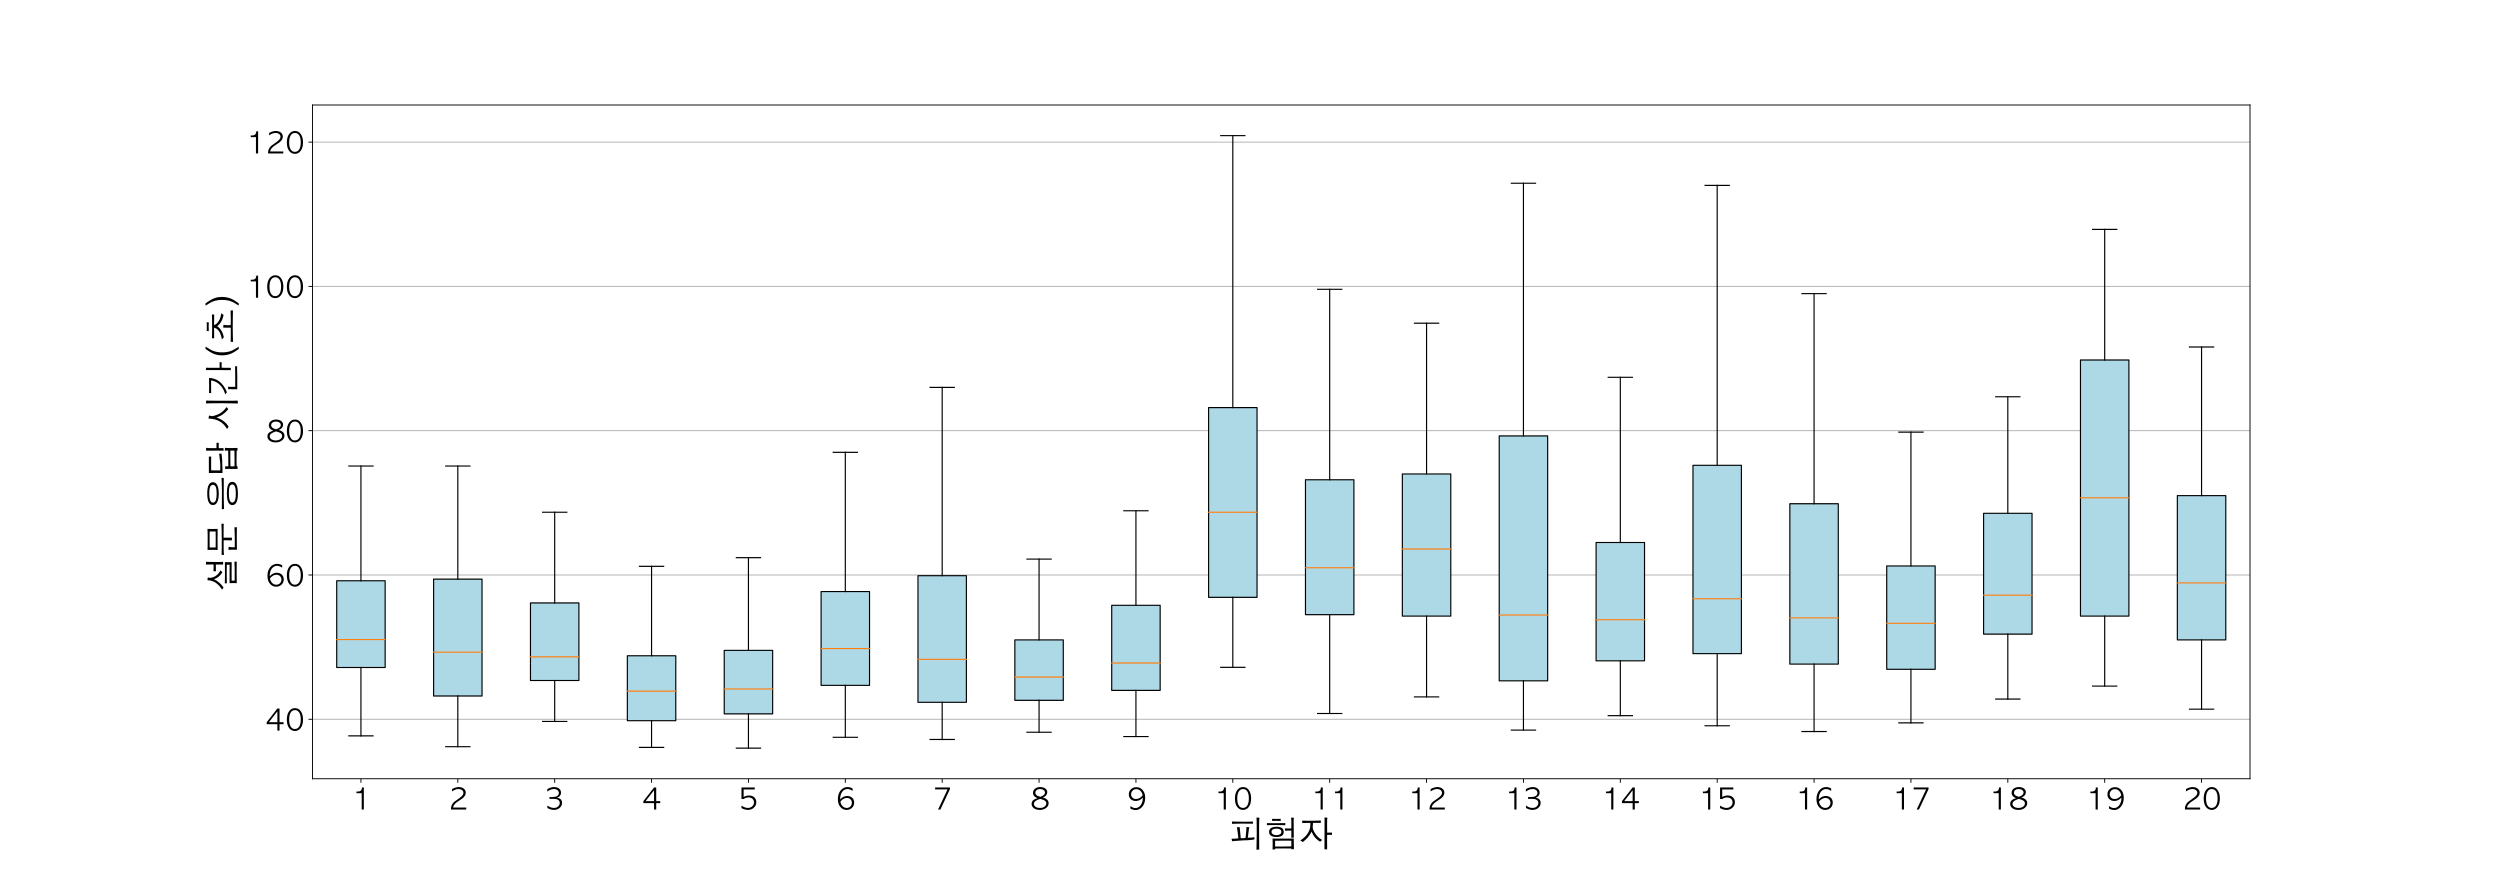 <?xml version="1.0" encoding="utf-8" standalone="no"?>
<!DOCTYPE svg PUBLIC "-//W3C//DTD SVG 1.1//EN"
  "http://www.w3.org/Graphics/SVG/1.1/DTD/svg11.dtd">
<svg xmlns:xlink="http://www.w3.org/1999/xlink" width="2160pt" height="756pt" viewBox="0 0 2160 756" xmlns="http://www.w3.org/2000/svg" version="1.1">
 <defs>
  <style type="text/css">*{stroke-linejoin: round; stroke-linecap: butt}</style>
 </defs>
 <g id="figure_1">
  <g id="patch_1">
   <path d="M 0 756 
L 2160 756 
L 2160 0 
L 0 0 
z
" style="fill: #ffffff"/>
  </g>
  <g id="axes_1">
   <g id="patch_2">
    <path d="M 270 672.84 
L 1944 672.84 
L 1944 90.72 
L 270 90.72 
z
" style="fill: #ffffff"/>
   </g>
   <g id="matplotlib.axis_1">
    <g id="xtick_1">
     <g id="line2d_1">
      <defs>
       <path id="m10d7043933" d="M 0 0 
L 0 3.5 
" style="stroke: #000000; stroke-width: 0.8"/>
      </defs>
      <g>
       <use xlink:href="#m10d7043933" x="311.85" y="672.84" style="stroke: #000000; stroke-width: 0.8"/>
      </g>
     </g>
     <g id="text_1">
      <!-- 1 -->
      <g transform="translate(303.35 699.442)scale(0.25 -0.25)">
       <defs>
        <path id="AppleGothic-31" d="M 2342 4774 
L 2752 4774 
L 2752 0 
L 2285 0 
L 2285 3526 
L 1158 3526 
L 1158 3885 
L 1414 3885 
Q 1990 3885 2214 4205 
Q 2342 4410 2342 4774 
z
" transform="scale(0.016)"/>
       </defs>
       <use xlink:href="#AppleGothic-31"/>
      </g>
     </g>
    </g>
    <g id="xtick_2">
     <g id="line2d_2">
      <g>
       <use xlink:href="#m10d7043933" x="395.55" y="672.84" style="stroke: #000000; stroke-width: 0.8"/>
      </g>
     </g>
     <g id="text_2">
      <!-- 2 -->
      <g transform="translate(387.05 699.442)scale(0.25 -0.25)">
       <defs>
        <path id="AppleGothic-32" d="M 1101 429 
L 3942 429 
L 3942 0 
L 653 0 
L 653 205 
Q 653 1018 1344 1664 
Q 1670 1894 1990 2124 
Q 2310 2355 2637 2592 
Q 3334 3098 3334 3597 
Q 3334 3994 3014 4218 
Q 2867 4326 2694 4377 
Q 2522 4429 2317 4429 
Q 2016 4429 1741 4352 
Q 1325 4224 883 3910 
L 883 4435 
Q 1325 4659 1667 4758 
Q 2010 4858 2317 4858 
Q 2963 4858 3405 4525 
Q 3840 4198 3840 3622 
Q 3840 2995 3168 2438 
Q 2848 2214 2531 2000 
Q 2214 1786 1894 1562 
Q 1178 1024 1101 429 
z
" transform="scale(0.016)"/>
       </defs>
       <use xlink:href="#AppleGothic-32"/>
      </g>
     </g>
    </g>
    <g id="xtick_3">
     <g id="line2d_3">
      <g>
       <use xlink:href="#m10d7043933" x="479.25" y="672.84" style="stroke: #000000; stroke-width: 0.8"/>
      </g>
     </g>
     <g id="text_3">
      <!-- 3 -->
      <g transform="translate(470.75 699.442)scale(0.25 -0.25)">
       <defs>
        <path id="AppleGothic-33" d="M 550 333 
L 550 870 
Q 883 621 1235 483 
Q 1587 346 1971 346 
Q 2522 346 2861 666 
Q 3219 992 3219 1421 
Q 3219 1869 2842 2099 
Q 2515 2304 1965 2304 
L 992 2304 
L 992 2701 
L 1658 2701 
Q 2298 2701 2662 2928 
Q 3027 3155 3027 3584 
Q 3027 3936 2752 4173 
Q 2458 4429 1978 4429 
Q 1786 4429 1597 4393 
Q 1408 4358 1222 4282 
Q 890 4141 531 3872 
L 531 4422 
Q 736 4531 912 4608 
Q 1088 4685 1254 4736 
Q 1626 4858 2022 4858 
Q 2650 4858 3066 4531 
Q 3488 4211 3488 3642 
Q 3488 3168 3168 2861 
Q 2976 2675 2643 2554 
Q 2874 2522 3053 2448 
Q 3232 2374 3366 2266 
Q 3718 1971 3718 1434 
Q 3718 813 3219 365 
Q 2714 -83 1965 -83 
Q 1549 -83 1126 70 
Q 1024 102 880 166 
Q 736 230 550 333 
z
" transform="scale(0.016)"/>
       </defs>
       <use xlink:href="#AppleGothic-33"/>
      </g>
     </g>
    </g>
    <g id="xtick_4">
     <g id="line2d_4">
      <g>
       <use xlink:href="#m10d7043933" x="562.95" y="672.84" style="stroke: #000000; stroke-width: 0.8"/>
      </g>
     </g>
     <g id="text_4">
      <!-- 4 -->
      <g transform="translate(554.45 699.442)scale(0.25 -0.25)">
       <defs>
        <path id="AppleGothic-34" d="M 2662 4774 
L 3130 4774 
L 3130 1811 
L 4000 1811 
L 4000 1382 
L 3130 1382 
L 3130 0 
L 2662 0 
L 2662 1382 
L 352 1382 
L 352 1811 
L 2662 4774 
z
M 2662 1811 
L 2662 4166 
L 838 1811 
L 2662 1811 
z
" transform="scale(0.016)"/>
       </defs>
       <use xlink:href="#AppleGothic-34"/>
      </g>
     </g>
    </g>
    <g id="xtick_5">
     <g id="line2d_5">
      <g>
       <use xlink:href="#m10d7043933" x="646.65" y="672.84" style="stroke: #000000; stroke-width: 0.8"/>
      </g>
     </g>
     <g id="text_5">
      <!-- 5 -->
      <g transform="translate(638.15 699.442)scale(0.25 -0.25)">
       <defs>
        <path id="AppleGothic-35" d="M 621 4768 
L 3488 4768 
L 3488 4339 
L 1088 4339 
L 1088 2707 
Q 1184 2771 1293 2819 
Q 1402 2867 1510 2912 
Q 1862 3040 2259 3040 
Q 2989 3040 3424 2605 
Q 3827 2202 3827 1581 
Q 3827 870 3296 397 
Q 2765 -83 2010 -83 
Q 1651 -83 1248 45 
Q 1158 77 1001 137 
Q 845 198 621 301 
L 621 838 
Q 928 640 1203 525 
Q 1408 435 1613 390 
Q 1818 346 2010 346 
Q 2528 346 2906 666 
Q 3322 1011 3322 1536 
Q 3322 1990 3021 2291 
Q 2701 2611 2144 2611 
Q 1856 2611 1587 2528 
Q 1318 2445 1088 2272 
L 621 2272 
L 621 4768 
z
" transform="scale(0.016)"/>
       </defs>
       <use xlink:href="#AppleGothic-35"/>
      </g>
     </g>
    </g>
    <g id="xtick_6">
     <g id="line2d_6">
      <g>
       <use xlink:href="#m10d7043933" x="730.35" y="672.84" style="stroke: #000000; stroke-width: 0.8"/>
      </g>
     </g>
     <g id="text_6">
      <!-- 6 -->
      <g transform="translate(721.85 699.442)scale(0.25 -0.25)">
       <defs>
        <path id="AppleGothic-36" d="M 3699 4557 
L 3699 4013 
Q 3584 4102 3475 4163 
Q 3366 4224 3258 4275 
Q 3085 4358 2918 4393 
Q 2752 4429 2586 4429 
Q 2470 4429 2352 4409 
Q 2234 4390 2118 4339 
Q 1670 4154 1395 3738 
Q 1011 3149 1011 2189 
Q 1312 2490 1568 2656 
Q 2022 2931 2534 2931 
Q 3162 2931 3584 2566 
Q 4038 2163 4038 1491 
Q 4038 806 3558 358 
Q 3078 -83 2394 -83 
Q 1670 -83 1146 454 
Q 518 1088 518 2253 
Q 518 3411 1120 4134 
Q 1715 4858 2605 4858 
Q 2938 4858 3226 4762 
Q 3309 4730 3427 4682 
Q 3546 4634 3699 4557 
z
M 1062 1702 
Q 1152 1152 1498 768 
Q 1882 346 2419 346 
Q 2899 346 3213 659 
Q 3539 973 3539 1459 
Q 3539 1920 3226 2214 
Q 2918 2502 2496 2502 
Q 1990 2502 1542 2176 
Q 1414 2080 1292 1965 
Q 1171 1850 1062 1702 
z
" transform="scale(0.016)"/>
       </defs>
       <use xlink:href="#AppleGothic-36"/>
      </g>
     </g>
    </g>
    <g id="xtick_7">
     <g id="line2d_7">
      <g>
       <use xlink:href="#m10d7043933" x="814.05" y="672.84" style="stroke: #000000; stroke-width: 0.8"/>
      </g>
     </g>
     <g id="text_7">
      <!-- 7 -->
      <g transform="translate(805.55 699.442)scale(0.25 -0.25)">
       <defs>
        <path id="AppleGothic-37" d="M 595 4774 
L 3802 4774 
L 3802 4410 
L 1734 0 
L 1235 0 
L 3277 4352 
L 595 4352 
L 595 4774 
z
" transform="scale(0.016)"/>
       </defs>
       <use xlink:href="#AppleGothic-37"/>
      </g>
     </g>
    </g>
    <g id="xtick_8">
     <g id="line2d_8">
      <g>
       <use xlink:href="#m10d7043933" x="897.75" y="672.84" style="stroke: #000000; stroke-width: 0.8"/>
      </g>
     </g>
     <g id="text_8">
      <!-- 8 -->
      <g transform="translate(889.25 699.442)scale(0.25 -0.25)">
       <defs>
        <path id="AppleGothic-38" d="M 2957 2605 
Q 3219 2528 3404 2445 
Q 3590 2362 3706 2272 
Q 4192 1926 4192 1370 
Q 4192 749 3642 333 
Q 3098 -83 2285 -83 
Q 1434 -83 947 326 
Q 512 691 512 1229 
Q 512 1798 998 2125 
Q 1146 2227 1341 2304 
Q 1536 2381 1779 2451 
Q 1574 2534 1430 2617 
Q 1286 2701 1197 2784 
Q 819 3104 819 3603 
Q 819 4173 1261 4512 
Q 1702 4858 2381 4858 
Q 3014 4858 3437 4570 
Q 3898 4262 3898 3738 
Q 3898 3373 3670 3081 
Q 3443 2790 2957 2605 
z
M 2406 2752 
Q 2624 2835 2781 2915 
Q 2938 2995 3040 3066 
Q 3398 3322 3398 3667 
Q 3398 3994 3104 4205 
Q 2822 4429 2362 4429 
Q 1894 4429 1613 4205 
Q 1325 3994 1325 3635 
Q 1325 3322 1581 3098 
Q 1696 3002 1901 2912 
Q 2106 2822 2406 2752 
z
M 2368 2304 
Q 2061 2202 1840 2106 
Q 1619 2010 1472 1920 
Q 1011 1626 1011 1235 
Q 1011 845 1376 595 
Q 1728 346 2310 346 
Q 2938 346 3315 640 
Q 3693 934 3693 1338 
Q 3693 1741 3238 1997 
Q 3104 2067 2886 2147 
Q 2669 2227 2368 2304 
z
" transform="scale(0.016)"/>
       </defs>
       <use xlink:href="#AppleGothic-38"/>
      </g>
     </g>
    </g>
    <g id="xtick_9">
     <g id="line2d_9">
      <g>
       <use xlink:href="#m10d7043933" x="981.45" y="672.84" style="stroke: #000000; stroke-width: 0.8"/>
      </g>
     </g>
     <g id="text_9">
      <!-- 9 -->
      <g transform="translate(972.95 699.442)scale(0.25 -0.25)">
       <defs>
        <path id="AppleGothic-39" d="M 928 211 
L 928 762 
Q 1050 672 1155 601 
Q 1261 531 1363 480 
Q 1702 320 2016 320 
Q 2291 320 2541 435 
Q 2739 525 2908 675 
Q 3078 826 3213 1037 
Q 3456 1408 3552 1843 
Q 3616 2144 3616 2573 
Q 3315 2272 3066 2125 
Q 2605 1850 2093 1850 
Q 1459 1850 1037 2214 
Q 589 2598 589 3270 
Q 589 3987 1082 4416 
Q 1549 4832 2234 4832 
Q 2970 4832 3494 4301 
Q 4122 3661 4122 2528 
Q 4122 1325 3475 582 
Q 2874 -109 2035 -109 
Q 1722 -109 1357 19 
Q 1254 51 1148 102 
Q 1043 154 928 211 
z
M 3578 3066 
Q 3462 3718 3053 4077 
Q 2675 4403 2227 4403 
Q 1715 4403 1402 4083 
Q 1082 3750 1082 3302 
Q 1082 2861 1370 2566 
Q 1658 2278 2125 2278 
Q 2573 2278 2915 2473 
Q 3258 2669 3578 3066 
z
" transform="scale(0.016)"/>
       </defs>
       <use xlink:href="#AppleGothic-39"/>
      </g>
     </g>
    </g>
    <g id="xtick_10">
     <g id="line2d_10">
      <g>
       <use xlink:href="#m10d7043933" x="1065.15" y="672.84" style="stroke: #000000; stroke-width: 0.8"/>
      </g>
     </g>
     <g id="text_10">
      <!-- 10 -->
      <g transform="translate(1048.15 699.442)scale(0.25 -0.25)">
       <defs>
        <path id="AppleGothic-30" d="M 2227 -83 
Q 1414 -83 934 576 
Q 461 1229 461 2387 
Q 461 3552 973 4218 
Q 1453 4858 2221 4858 
Q 3027 4858 3482 4173 
Q 3955 3494 3955 2394 
Q 3955 1248 3462 582 
Q 2976 -83 2227 -83 
z
M 2176 346 
Q 2861 346 3200 992 
Q 3462 1536 3462 2400 
Q 3462 3315 3162 3859 
Q 2822 4429 2214 4429 
Q 1574 4429 1248 3821 
Q 960 3283 960 2374 
Q 960 1478 1248 941 
Q 1574 346 2176 346 
z
" transform="scale(0.016)"/>
       </defs>
       <use xlink:href="#AppleGothic-31"/>
       <use xlink:href="#AppleGothic-30" x="68"/>
      </g>
     </g>
    </g>
    <g id="xtick_11">
     <g id="line2d_11">
      <g>
       <use xlink:href="#m10d7043933" x="1148.85" y="672.84" style="stroke: #000000; stroke-width: 0.8"/>
      </g>
     </g>
     <g id="text_11">
      <!-- 11 -->
      <g transform="translate(1131.85 699.442)scale(0.25 -0.25)">
       <use xlink:href="#AppleGothic-31"/>
       <use xlink:href="#AppleGothic-31" x="68"/>
      </g>
     </g>
    </g>
    <g id="xtick_12">
     <g id="line2d_12">
      <g>
       <use xlink:href="#m10d7043933" x="1232.55" y="672.84" style="stroke: #000000; stroke-width: 0.8"/>
      </g>
     </g>
     <g id="text_12">
      <!-- 12 -->
      <g transform="translate(1215.55 699.442)scale(0.25 -0.25)">
       <use xlink:href="#AppleGothic-31"/>
       <use xlink:href="#AppleGothic-32" x="68"/>
      </g>
     </g>
    </g>
    <g id="xtick_13">
     <g id="line2d_13">
      <g>
       <use xlink:href="#m10d7043933" x="1316.25" y="672.84" style="stroke: #000000; stroke-width: 0.8"/>
      </g>
     </g>
     <g id="text_13">
      <!-- 13 -->
      <g transform="translate(1299.25 699.442)scale(0.25 -0.25)">
       <use xlink:href="#AppleGothic-31"/>
       <use xlink:href="#AppleGothic-33" x="68"/>
      </g>
     </g>
    </g>
    <g id="xtick_14">
     <g id="line2d_14">
      <g>
       <use xlink:href="#m10d7043933" x="1399.95" y="672.84" style="stroke: #000000; stroke-width: 0.8"/>
      </g>
     </g>
     <g id="text_14">
      <!-- 14 -->
      <g transform="translate(1382.95 699.442)scale(0.25 -0.25)">
       <use xlink:href="#AppleGothic-31"/>
       <use xlink:href="#AppleGothic-34" x="68"/>
      </g>
     </g>
    </g>
    <g id="xtick_15">
     <g id="line2d_15">
      <g>
       <use xlink:href="#m10d7043933" x="1483.65" y="672.84" style="stroke: #000000; stroke-width: 0.8"/>
      </g>
     </g>
     <g id="text_15">
      <!-- 15 -->
      <g transform="translate(1466.65 699.442)scale(0.25 -0.25)">
       <use xlink:href="#AppleGothic-31"/>
       <use xlink:href="#AppleGothic-35" x="68"/>
      </g>
     </g>
    </g>
    <g id="xtick_16">
     <g id="line2d_16">
      <g>
       <use xlink:href="#m10d7043933" x="1567.35" y="672.84" style="stroke: #000000; stroke-width: 0.8"/>
      </g>
     </g>
     <g id="text_16">
      <!-- 16 -->
      <g transform="translate(1550.35 699.442)scale(0.25 -0.25)">
       <use xlink:href="#AppleGothic-31"/>
       <use xlink:href="#AppleGothic-36" x="68"/>
      </g>
     </g>
    </g>
    <g id="xtick_17">
     <g id="line2d_17">
      <g>
       <use xlink:href="#m10d7043933" x="1651.05" y="672.84" style="stroke: #000000; stroke-width: 0.8"/>
      </g>
     </g>
     <g id="text_17">
      <!-- 17 -->
      <g transform="translate(1634.05 699.442)scale(0.25 -0.25)">
       <use xlink:href="#AppleGothic-31"/>
       <use xlink:href="#AppleGothic-37" x="68"/>
      </g>
     </g>
    </g>
    <g id="xtick_18">
     <g id="line2d_18">
      <g>
       <use xlink:href="#m10d7043933" x="1734.75" y="672.84" style="stroke: #000000; stroke-width: 0.8"/>
      </g>
     </g>
     <g id="text_18">
      <!-- 18 -->
      <g transform="translate(1717.75 699.442)scale(0.25 -0.25)">
       <use xlink:href="#AppleGothic-31"/>
       <use xlink:href="#AppleGothic-38" x="68"/>
      </g>
     </g>
    </g>
    <g id="xtick_19">
     <g id="line2d_19">
      <g>
       <use xlink:href="#m10d7043933" x="1818.45" y="672.84" style="stroke: #000000; stroke-width: 0.8"/>
      </g>
     </g>
     <g id="text_19">
      <!-- 19 -->
      <g transform="translate(1801.45 699.442)scale(0.25 -0.25)">
       <use xlink:href="#AppleGothic-31"/>
       <use xlink:href="#AppleGothic-39" x="68"/>
      </g>
     </g>
    </g>
    <g id="xtick_20">
     <g id="line2d_20">
      <g>
       <use xlink:href="#m10d7043933" x="1902.15" y="672.84" style="stroke: #000000; stroke-width: 0.8"/>
      </g>
     </g>
     <g id="text_20">
      <!-- 20 -->
      <g transform="translate(1885.15 699.442)scale(0.25 -0.25)">
       <use xlink:href="#AppleGothic-32"/>
       <use xlink:href="#AppleGothic-30" x="68"/>
      </g>
     </g>
    </g>
    <g id="text_21">
     <!-- 피험자 -->
     <g transform="translate(1062 731.264)scale(0.3 -0.3)">
      <defs>
       <path id="AppleGothic-d53c" d="M 4563 1261 
Q 4429 1229 4304 1209 
Q 4179 1190 4070 1178 
Q 3379 1082 2579 1082 
L 896 966 
Q 870 966 828 956 
Q 787 947 745 937 
Q 704 928 672 921 
Q 640 915 627 915 
Q 531 915 486 1088 
Q 435 1274 435 1389 
L 806 1376 
L 1651 1440 
Q 1638 1555 1632 1657 
Q 1626 1760 1619 1843 
Q 1594 2016 1578 2153 
Q 1562 2291 1549 2394 
Q 1517 2624 1491 2809 
Q 1466 2995 1446 3142 
Q 1427 3277 1389 3443 
L 1786 3456 
Q 1920 3456 1920 3366 
Q 1920 3219 1933 3043 
Q 1946 2867 1971 2656 
Q 2022 2176 2051 1878 
Q 2080 1581 2080 1466 
Q 2176 1466 2285 1469 
Q 2394 1472 2490 1472 
Q 2605 1472 2720 1488 
Q 2835 1504 2944 1530 
Q 2970 1811 3021 2208 
Q 3059 2586 3081 2867 
Q 3104 3149 3104 3347 
L 3104 3482 
Q 3283 3482 3456 3462 
Q 3629 3443 3629 3373 
Q 3629 3347 3600 3289 
Q 3571 3232 3565 3194 
L 3462 2362 
L 3354 1555 
L 3904 1574 
Q 4070 1574 4320 1613 
Q 4365 1619 4413 1628 
Q 4461 1638 4531 1651 
L 4563 1261 
z
M 5459 5069 
Q 5459 5037 5436 4957 
Q 5414 4877 5414 4838 
Q 5408 4659 5401 4444 
Q 5395 4230 5392 3964 
Q 5389 3699 5389 3376 
Q 5389 3053 5389 2656 
L 5408 -576 
L 4909 -602 
Q 4915 -461 4915 -349 
Q 4915 -237 4922 -134 
Q 4960 1235 4960 2157 
Q 4960 2957 4957 3488 
Q 4954 4019 4947 4307 
Q 4941 4595 4937 4812 
Q 4934 5030 4922 5190 
Q 5018 5190 5114 5187 
Q 5210 5184 5286 5171 
Q 5363 5158 5411 5132 
Q 5459 5107 5459 5069 
z
M 4275 4077 
L 2541 4096 
Q 2195 4096 1920 4093 
Q 1645 4090 1440 4083 
Q 1235 4077 1004 4070 
Q 774 4064 506 4058 
L 506 4474 
Q 550 4474 1254 4454 
Q 1965 4435 2554 4435 
Q 2899 4435 3161 4438 
Q 3424 4442 3610 4448 
Q 3802 4454 3965 4460 
Q 4128 4467 4275 4480 
L 4275 4077 
z
" transform="scale(0.016)"/>
       <path id="AppleGothic-d5d8" d="M 4941 0 
L 4941 1018 
Q 4883 1018 4755 1018 
Q 4627 1018 4435 1024 
Q 4243 1030 4099 1030 
Q 3955 1030 3859 1030 
L 2022 1011 
L 2022 -26 
L 3494 -26 
Q 3891 -26 4227 -16 
Q 4563 -6 4909 0 
L 4941 0 
z
M 3149 2605 
Q 3149 2963 2810 3098 
Q 2598 3194 2259 3194 
Q 1946 3194 1728 3104 
Q 1376 2970 1376 2611 
Q 1376 2330 1638 2176 
Q 1894 2016 2266 2016 
Q 2618 2016 2874 2163 
Q 3149 2317 3149 2605 
z
M 5402 -499 
L 4947 -518 
L 4941 -384 
Q 4646 -378 4281 -374 
Q 3917 -371 3514 -371 
L 2035 -378 
L 2029 -544 
L 1562 -563 
L 1581 410 
L 1562 1408 
L 3123 1395 
L 5376 1408 
L 5402 -499 
z
M 3571 2605 
Q 3571 2150 3241 1916 
Q 2912 1683 2259 1683 
Q 1619 1683 1276 1920 
Q 934 2157 934 2605 
Q 934 3181 1472 3398 
Q 1798 3533 2259 3533 
Q 2752 3533 3040 3411 
Q 3571 3200 3571 2605 
z
M 5408 5050 
Q 5408 5043 5401 5014 
Q 5395 4986 5382 4934 
Q 5357 4838 5357 4787 
L 5382 1568 
L 4934 1542 
L 4941 2138 
L 4941 2842 
L 3795 2829 
L 3795 3238 
L 4256 3226 
L 4941 3226 
L 4941 4179 
Q 4941 4589 4931 4816 
Q 4922 5043 4909 5190 
L 4960 5190 
Q 5139 5190 5273 5164 
Q 5408 5139 5408 5050 
z
M 3853 3808 
Q 3392 3814 2854 3827 
Q 2592 3834 2429 3837 
Q 2266 3840 2202 3840 
Q 1792 3840 1379 3833 
Q 966 3827 550 3808 
L 550 4192 
Q 883 4179 1276 4172 
Q 1670 4166 2029 4166 
L 3853 4192 
L 3853 3808 
z
M 3027 4576 
L 2176 4595 
L 1478 4576 
L 1478 4960 
L 2176 4941 
L 3027 4960 
L 3027 4576 
z
" transform="scale(0.016)"/>
       <path id="AppleGothic-c790" d="M 6010 2067 
L 5139 2067 
L 5126 1037 
L 5139 -531 
L 4653 -531 
L 4672 4717 
Q 4672 4960 4665 5056 
Q 4659 5152 4646 5190 
L 4832 5197 
Q 4966 5197 5078 5174 
Q 5190 5152 5190 5101 
Q 5190 5075 5164 4998 
Q 5139 4922 5139 4883 
L 5126 3968 
L 5139 2470 
L 6010 2483 
L 6010 2067 
z
M 4218 1158 
Q 4211 1120 4195 1107 
Q 4179 1094 4144 1072 
Q 4109 1050 4057 1008 
Q 4006 966 3930 883 
Q 3923 870 3885 832 
Q 3814 877 3760 909 
Q 3706 941 3661 973 
Q 3392 1158 3174 1369 
Q 2957 1581 2790 1818 
Q 2720 1914 2643 2045 
Q 2566 2176 2477 2349 
Q 2445 2406 2406 2486 
Q 2368 2566 2317 2662 
Q 2285 2592 2259 2534 
Q 2234 2477 2208 2426 
Q 2061 2157 1901 1926 
Q 1741 1696 1568 1510 
Q 1446 1382 1289 1235 
Q 1133 1088 928 922 
Q 858 864 736 768 
Q 685 819 666 832 
Q 582 915 531 934 
Q 326 1011 326 1050 
Q 326 1056 358 1088 
Q 371 1101 387 1110 
Q 403 1120 416 1133 
Q 538 1222 627 1292 
Q 717 1363 787 1414 
Q 1197 1741 1402 2003 
Q 1766 2458 1942 2922 
Q 2118 3386 2118 3936 
L 2106 4218 
L 1568 4224 
L 646 4198 
L 646 4640 
Q 960 4627 1347 4620 
Q 1734 4614 2144 4614 
L 2330 4614 
Q 2803 4614 3212 4627 
Q 3622 4640 4000 4659 
L 4000 4230 
L 3296 4237 
L 2592 4218 
Q 2579 4122 2576 4042 
Q 2573 3962 2566 3898 
Q 2554 3712 2547 3561 
Q 2541 3411 2541 3296 
Q 2592 2995 2778 2656 
Q 2861 2502 2969 2342 
Q 3078 2182 3213 2003 
Q 3334 1850 3472 1715 
Q 3610 1581 3757 1466 
Q 3808 1434 3872 1389 
Q 3936 1344 4019 1293 
Q 4026 1286 4128 1235 
Q 4218 1184 4218 1158 
z
" transform="scale(0.016)"/>
      </defs>
      <use xlink:href="#AppleGothic-d53c"/>
      <use xlink:href="#AppleGothic-d5d8" x="100"/>
      <use xlink:href="#AppleGothic-c790" x="200"/>
     </g>
    </g>
   </g>
   <g id="matplotlib.axis_2">
    <g id="ytick_1">
     <g id="line2d_21">
      <path d="M 270 621.447 
L 1944 621.447 
" clip-path="url(#p14920c8b0e)" style="fill: none; stroke: #b0b0b0; stroke-width: 0.8; stroke-linecap: square"/>
     </g>
     <g id="line2d_22">
      <defs>
       <path id="m0b1d4d35aa" d="M 0 0 
L -3.5 0 
" style="stroke: #000000; stroke-width: 0.8"/>
      </defs>
      <g>
       <use xlink:href="#m0b1d4d35aa" x="270" y="621.447" style="stroke: #000000; stroke-width: 0.8"/>
      </g>
     </g>
     <g id="text_22">
      <!-- 40 -->
      <g transform="translate(229 631.248)scale(0.25 -0.25)">
       <use xlink:href="#AppleGothic-34"/>
       <use xlink:href="#AppleGothic-30" x="68"/>
      </g>
     </g>
    </g>
    <g id="ytick_2">
     <g id="line2d_23">
      <path d="M 270 496.783 
L 1944 496.783 
" clip-path="url(#p14920c8b0e)" style="fill: none; stroke: #b0b0b0; stroke-width: 0.8; stroke-linecap: square"/>
     </g>
     <g id="line2d_24">
      <g>
       <use xlink:href="#m0b1d4d35aa" x="270" y="496.783" style="stroke: #000000; stroke-width: 0.8"/>
      </g>
     </g>
     <g id="text_23">
      <!-- 60 -->
      <g transform="translate(229 506.584)scale(0.25 -0.25)">
       <use xlink:href="#AppleGothic-36"/>
       <use xlink:href="#AppleGothic-30" x="68"/>
      </g>
     </g>
    </g>
    <g id="ytick_3">
     <g id="line2d_25">
      <path d="M 270 372.119 
L 1944 372.119 
" clip-path="url(#p14920c8b0e)" style="fill: none; stroke: #b0b0b0; stroke-width: 0.8; stroke-linecap: square"/>
     </g>
     <g id="line2d_26">
      <g>
       <use xlink:href="#m0b1d4d35aa" x="270" y="372.119" style="stroke: #000000; stroke-width: 0.8"/>
      </g>
     </g>
     <g id="text_24">
      <!-- 80 -->
      <g transform="translate(229 381.919)scale(0.25 -0.25)">
       <use xlink:href="#AppleGothic-38"/>
       <use xlink:href="#AppleGothic-30" x="68"/>
      </g>
     </g>
    </g>
    <g id="ytick_4">
     <g id="line2d_27">
      <path d="M 270 247.454 
L 1944 247.454 
" clip-path="url(#p14920c8b0e)" style="fill: none; stroke: #b0b0b0; stroke-width: 0.8; stroke-linecap: square"/>
     </g>
     <g id="line2d_28">
      <g>
       <use xlink:href="#m0b1d4d35aa" x="270" y="247.454" style="stroke: #000000; stroke-width: 0.8"/>
      </g>
     </g>
     <g id="text_25">
      <!-- 100 -->
      <g transform="translate(212 257.255)scale(0.25 -0.25)">
       <use xlink:href="#AppleGothic-31"/>
       <use xlink:href="#AppleGothic-30" x="68"/>
       <use xlink:href="#AppleGothic-30" x="136"/>
      </g>
     </g>
    </g>
    <g id="ytick_5">
     <g id="line2d_29">
      <path d="M 270 122.79 
L 1944 122.79 
" clip-path="url(#p14920c8b0e)" style="fill: none; stroke: #b0b0b0; stroke-width: 0.8; stroke-linecap: square"/>
     </g>
     <g id="line2d_30">
      <g>
       <use xlink:href="#m0b1d4d35aa" x="270" y="122.79" style="stroke: #000000; stroke-width: 0.8"/>
      </g>
     </g>
     <g id="text_26">
      <!-- 120 -->
      <g transform="translate(212 132.591)scale(0.25 -0.25)">
       <use xlink:href="#AppleGothic-31"/>
       <use xlink:href="#AppleGothic-32" x="68"/>
       <use xlink:href="#AppleGothic-30" x="136"/>
      </g>
     </g>
    </g>
    <g id="text_27">
     <!-- 설문 응답 시간(초) -->
     <g transform="translate(202.839 511.38)rotate(-90)scale(0.3 -0.3)">
      <defs>
       <path id="AppleGothic-c124" d="M 5440 -352 
L 3334 -339 
L 1568 -358 
L 1587 256 
L 1568 934 
L 4883 928 
L 4883 1434 
L 3322 1446 
L 1536 1427 
L 1536 1798 
Q 1734 1792 1977 1785 
Q 2221 1779 2515 1773 
Q 2803 1766 3004 1766 
Q 3206 1766 3322 1766 
L 5357 1779 
L 5338 1139 
L 5357 557 
L 3373 570 
L 2022 563 
L 2022 26 
L 3392 13 
Q 3846 13 4380 25 
Q 4915 38 5440 58 
L 5440 -352 
z
M 3866 2554 
Q 3859 2547 3859 2541 
Q 3827 2502 3776 2467 
Q 3725 2432 3635 2336 
Q 3622 2323 3603 2294 
Q 3584 2266 3552 2234 
Q 3456 2285 3382 2329 
Q 3309 2374 3258 2419 
Q 2931 2650 2714 2925 
Q 2624 3034 2544 3171 
Q 2464 3309 2387 3469 
Q 2362 3520 2333 3584 
Q 2304 3648 2272 3738 
Q 2182 3533 2019 3273 
Q 1856 3014 1626 2752 
Q 1466 2579 1312 2435 
Q 1158 2291 1011 2182 
Q 960 2150 899 2108 
Q 838 2067 768 2022 
Q 710 2061 665 2093 
Q 621 2125 576 2157 
Q 403 2278 403 2298 
Q 435 2310 457 2329 
Q 480 2349 499 2362 
Q 570 2400 624 2435 
Q 678 2470 717 2502 
Q 1235 2867 1587 3354 
Q 1914 3808 2035 4403 
Q 2054 4499 2073 4624 
Q 2093 4749 2106 4909 
Q 2259 4909 2432 4890 
Q 2598 4870 2598 4806 
Q 2598 4774 2569 4720 
Q 2541 4666 2541 4653 
Q 2534 4608 2531 4515 
Q 2528 4422 2528 4333 
Q 2573 4045 2678 3792 
Q 2784 3539 2950 3322 
Q 3187 3002 3507 2790 
Q 3731 2630 3789 2630 
L 3866 2554 
z
M 5434 5075 
Q 5434 5050 5418 4989 
Q 5402 4928 5402 4909 
Q 5395 4787 5388 4444 
Q 5382 4102 5382 3622 
L 5382 2701 
Q 5389 2573 5392 2457 
Q 5395 2342 5402 2234 
Q 5402 2131 5341 2108 
Q 5280 2086 5114 2086 
Q 4909 2086 4909 2170 
L 4928 2797 
L 4922 3411 
L 3706 3392 
L 3706 3834 
L 4806 3802 
Q 4883 3802 4915 3834 
Q 4934 3859 4934 3974 
L 4915 5190 
L 5037 5190 
Q 5203 5190 5318 5168 
Q 5434 5146 5434 5075 
z
" transform="scale(0.016)"/>
       <path id="AppleGothic-bb38" d="M 4621 3443 
L 4621 4518 
L 3462 4531 
L 1741 4518 
L 1741 3443 
L 3213 3430 
L 4621 3443 
z
M 5376 -384 
Q 5248 -378 5053 -378 
Q 4858 -378 4589 -371 
Q 4320 -365 4089 -365 
Q 3859 -365 3667 -365 
L 1331 -384 
L 1344 269 
L 1312 1126 
L 1485 1133 
Q 1651 1133 1760 1110 
Q 1869 1088 1869 1024 
Q 1869 1005 1859 973 
Q 1850 941 1840 905 
Q 1830 870 1820 841 
Q 1811 813 1811 806 
L 1779 448 
L 1779 0 
L 3245 -6 
Q 3469 -6 3798 3 
Q 4128 13 4576 26 
Q 4723 32 4921 38 
Q 5120 45 5376 58 
L 5376 -384 
z
M 6010 1984 
Q 5901 1990 5811 1993 
Q 5722 1997 5651 1997 
Q 5344 2003 5104 2006 
Q 4864 2010 4678 2010 
L 3507 2010 
L 3514 525 
L 3027 512 
L 3040 2003 
L 1779 2003 
Q 1581 2003 1350 1996 
Q 1120 1990 851 1978 
Q 762 1971 650 1964 
Q 538 1958 397 1946 
L 397 2368 
Q 666 2362 1466 2349 
Q 1875 2342 2310 2342 
Q 2746 2342 3213 2342 
Q 4083 2342 4761 2358 
Q 5440 2374 6010 2400 
L 6010 1984 
z
M 5088 3085 
L 3226 3098 
L 1299 3078 
L 1318 3885 
L 1299 4902 
Q 1651 4890 2089 4883 
Q 2528 4877 2989 4877 
L 3200 4877 
Q 3616 4877 4102 4883 
Q 4589 4890 5088 4909 
L 5069 4026 
L 5088 3085 
z
" transform="scale(0.016)"/>
       <path id="AppleGothic-20" transform="scale(0.016)"/>
       <path id="AppleGothic-c751" d="M 4838 422 
Q 4838 826 4346 960 
Q 4013 1062 3200 1062 
Q 2445 1062 2074 941 
Q 1581 787 1581 429 
Q 1581 109 2035 -58 
Q 2438 -192 3194 -192 
Q 4013 -192 4425 -29 
Q 4838 134 4838 422 
z
M 4768 3923 
Q 4768 4314 4320 4467 
Q 3949 4595 3187 4595 
Q 2483 4595 2080 4461 
Q 1562 4294 1562 3917 
Q 1562 3552 2061 3386 
Q 2477 3258 3194 3258 
Q 4019 3258 4393 3421 
Q 4768 3584 4768 3923 
z
M 5306 435 
Q 5306 -122 4602 -384 
Q 4058 -570 3194 -570 
Q 2310 -570 1766 -365 
Q 1114 -109 1114 429 
Q 1114 986 1779 1229 
Q 2298 1421 3206 1421 
Q 4179 1421 4666 1235 
Q 5306 1005 5306 435 
z
M 6010 1978 
L 3232 1984 
Q 2995 1984 2764 1984 
Q 2534 1984 2304 1978 
Q 2080 1971 1725 1964 
Q 1370 1958 890 1946 
Q 762 1939 640 1939 
Q 518 1939 397 1933 
L 397 2336 
Q 493 2330 627 2330 
Q 762 2330 934 2323 
Q 1293 2323 1817 2320 
Q 2342 2317 2912 2310 
L 3226 2310 
Q 3603 2310 4051 2320 
Q 4499 2330 5024 2342 
Q 5402 2355 6010 2381 
L 6010 1978 
z
M 5242 3923 
Q 5242 3360 4550 3085 
Q 4006 2880 3162 2880 
Q 2266 2880 1741 3110 
Q 1126 3386 1126 3923 
Q 1126 4493 1747 4742 
Q 2010 4851 2365 4902 
Q 2720 4954 3187 4954 
Q 3680 4954 4048 4899 
Q 4416 4845 4672 4723 
Q 5242 4474 5242 3923 
z
" transform="scale(0.016)"/>
       <path id="AppleGothic-b2f5" d="M 4685 64 
L 4685 794 
L 3232 800 
Q 2790 800 2470 793 
Q 2150 787 1843 768 
L 1843 51 
L 2893 38 
L 4685 64 
z
M 5203 1709 
Q 5203 1702 5174 1616 
Q 5146 1530 5146 1421 
L 5139 666 
Q 5139 358 5145 57 
Q 5152 -243 5165 -486 
L 4698 -506 
L 4678 -339 
L 3142 -320 
Q 2829 -320 2489 -326 
Q 2150 -333 1862 -346 
L 1837 -493 
L 1376 -506 
L 1389 1363 
Q 1382 1414 1382 1465 
Q 1382 1517 1376 1587 
L 1376 1734 
L 1414 1734 
Q 1658 1734 1770 1715 
Q 1882 1696 1882 1651 
Q 1882 1632 1862 1568 
Q 1843 1504 1843 1453 
L 1843 1152 
L 4685 1184 
L 4678 1792 
Q 4858 1792 5030 1773 
Q 5203 1754 5203 1709 
z
M 4134 2400 
Q 3981 2368 3798 2345 
Q 3616 2323 3392 2298 
Q 3168 2272 2969 2265 
Q 2771 2259 2586 2259 
Q 2438 2259 2240 2252 
Q 2042 2246 1779 2234 
Q 1523 2221 1350 2214 
Q 1178 2208 1094 2208 
L 646 2214 
L 659 3405 
L 646 4659 
L 3603 4666 
L 3603 4243 
L 2298 4256 
L 1126 4250 
L 1114 3398 
L 1120 2611 
L 1664 2605 
L 1766 2605 
L 1862 2605 
L 1952 2605 
L 2022 2605 
Q 2157 2605 2297 2611 
Q 2438 2618 2547 2637 
Q 2771 2662 3001 2684 
Q 3232 2707 3475 2739 
Q 3802 2778 3962 2794 
Q 4122 2810 4128 2810 
L 4134 2400 
z
M 6080 2886 
L 5120 2886 
L 5126 2035 
L 4659 2010 
L 4666 2240 
L 4666 2669 
Q 4672 2822 4675 2944 
Q 4678 3066 4678 3142 
L 4666 5178 
L 4730 5178 
Q 4934 5178 5062 5155 
Q 5190 5133 5190 5056 
Q 5190 5030 5164 4950 
Q 5139 4870 5139 4826 
L 5120 4083 
L 5120 3290 
L 6080 3290 
L 6080 2886 
z
" transform="scale(0.016)"/>
       <path id="AppleGothic-c2dc" d="M 5459 5062 
Q 5459 5043 5440 4969 
Q 5421 4896 5421 4826 
L 5402 2349 
L 5414 -531 
L 4909 -557 
Q 4915 -410 4915 -278 
Q 4915 -147 4922 -19 
Q 4928 218 4941 1190 
Q 4960 2150 4960 2253 
Q 4960 3923 4941 4416 
Q 4934 4915 4922 5190 
Q 5146 5190 5302 5158 
Q 5459 5126 5459 5062 
z
M 4250 1478 
Q 4250 1459 4224 1434 
Q 4211 1421 4179 1395 
Q 4147 1370 4109 1338 
L 3917 1178 
Q 3866 1210 3821 1242 
Q 3776 1274 3738 1306 
Q 3290 1658 2899 2227 
Q 2707 2496 2534 2918 
Q 2515 2976 2483 3072 
Q 2451 3168 2400 3309 
Q 2221 2688 1754 2054 
Q 1267 1389 710 1114 
Q 698 1120 653 1155 
Q 608 1190 518 1254 
Q 486 1280 444 1312 
Q 403 1344 346 1395 
Q 346 1421 371 1427 
Q 397 1440 406 1449 
Q 416 1459 422 1466 
Q 467 1466 710 1645 
Q 896 1773 1056 1920 
Q 1216 2067 1350 2234 
Q 1549 2464 1696 2729 
Q 1843 2995 1952 3296 
Q 2061 3610 2125 4000 
Q 2157 4205 2173 4381 
Q 2189 4557 2189 4717 
Q 2323 4717 2534 4678 
Q 2752 4653 2752 4576 
Q 2752 4544 2710 4470 
Q 2669 4397 2669 4378 
L 2630 4032 
Q 2656 3923 2681 3814 
Q 2707 3706 2739 3597 
Q 2790 3430 2857 3248 
Q 2925 3066 3021 2867 
Q 3264 2349 3757 1894 
Q 3840 1818 3949 1728 
Q 4058 1638 4198 1530 
L 4237 1491 
L 4250 1478 
z
" transform="scale(0.016)"/>
       <path id="AppleGothic-ac04" d="M 5363 -422 
L 4947 -422 
Q 4819 -422 4630 -425 
Q 4442 -429 4179 -435 
Q 3667 -454 3597 -454 
L 2221 -448 
Q 1875 -448 1641 -451 
Q 1408 -454 1235 -461 
Q 1222 -410 1222 -282 
L 1222 -173 
L 1229 1203 
L 1581 1190 
L 1651 1197 
Q 1702 1197 1702 1158 
L 1677 1075 
Q 1677 1050 1670 1030 
Q 1645 954 1645 896 
L 1670 -90 
L 2086 -77 
L 3302 -83 
Q 3821 -83 4333 -73 
Q 4845 -64 5363 -58 
L 5363 -422 
z
M 6093 2362 
L 5094 2362 
L 5075 710 
L 4666 717 
L 4666 1824 
Q 4672 2266 4675 2614 
Q 4678 2963 4678 3232 
L 4672 4800 
Q 4672 4922 4672 4992 
Q 4672 5062 4672 5100 
Q 4672 5139 4669 5158 
Q 4666 5178 4659 5197 
Q 4864 5197 4985 5174 
Q 5107 5152 5107 5114 
L 5088 4806 
L 5088 2726 
L 6093 2726 
L 6093 2362 
z
M 3258 4634 
Q 3258 4192 3123 3763 
Q 2893 2989 2291 2413 
Q 1843 1978 1242 1664 
Q 787 1427 659 1427 
Q 595 1472 547 1510 
Q 499 1549 461 1581 
Q 314 1709 314 1747 
L 320 1766 
L 339 1754 
Q 518 1754 966 1958 
Q 1267 2093 1526 2272 
Q 1786 2451 2010 2675 
Q 2342 3008 2547 3424 
Q 2624 3578 2678 3728 
Q 2733 3878 2765 4026 
Q 2771 4090 2777 4144 
Q 2784 4198 2797 4262 
L 538 4250 
L 538 4634 
L 1818 4614 
L 3258 4634 
z
" transform="scale(0.016)"/>
       <path id="AppleGothic-28" d="M 2227 5261 
L 2650 5261 
Q 2342 4768 2169 4473 
Q 1997 4179 1958 4083 
Q 1606 3283 1606 2272 
Q 1606 1587 1754 1018 
Q 1882 570 2138 102 
Q 2150 70 2275 -131 
Q 2400 -333 2630 -717 
L 2227 -717 
Q 2099 -531 1980 -355 
Q 1862 -179 1734 0 
Q 1581 243 1469 483 
Q 1357 723 1274 954 
Q 1069 1587 1069 2272 
Q 1069 2963 1261 3558 
Q 1338 3789 1450 4022 
Q 1562 4256 1715 4499 
Q 1843 4691 1971 4880 
Q 2099 5069 2227 5261 
z
" transform="scale(0.016)"/>
       <path id="AppleGothic-cd08" d="M 6029 326 
Q 5920 333 5827 333 
Q 5734 333 5645 333 
Q 4986 346 4368 355 
Q 3750 365 3162 365 
Q 2682 365 2198 358 
Q 1715 352 1235 339 
Q 1062 333 848 326 
Q 634 320 378 307 
L 378 742 
Q 544 736 729 729 
Q 915 723 1097 720 
Q 1280 717 1449 717 
Q 1619 717 1754 717 
L 2925 723 
L 2938 1306 
L 2925 2061 
L 3066 2061 
Q 3258 2061 3360 2045 
Q 3462 2029 3462 1958 
Q 3462 1920 3427 1840 
Q 3392 1760 3392 1741 
L 3379 1254 
L 3392 723 
L 4704 723 
L 6029 755 
L 6029 326 
z
M 5498 2400 
Q 5485 2374 5485 2374 
Q 5472 2362 5469 2349 
Q 5466 2336 5453 2323 
Q 5408 2285 5318 2157 
Q 5306 2131 5283 2102 
Q 5261 2074 5229 2029 
Q 5107 2048 4992 2067 
Q 4704 2131 4432 2240 
Q 4160 2349 3910 2515 
Q 3558 2733 3347 2970 
Q 3315 3014 3273 3062 
Q 3232 3110 3187 3181 
Q 3149 3091 3110 3053 
Q 2899 2726 2419 2426 
Q 2253 2310 2045 2220 
Q 1837 2131 1587 2061 
Q 1504 2035 1405 2016 
Q 1306 1997 1178 1971 
Q 1146 2003 1120 2028 
Q 1094 2054 1075 2074 
Q 960 2195 922 2227 
Q 851 2272 826 2304 
Q 819 2310 819 2313 
Q 819 2317 813 2323 
Q 813 2330 838 2336 
Q 864 2342 886 2342 
Q 909 2342 934 2349 
Q 1101 2381 1232 2409 
Q 1363 2438 1466 2470 
Q 2042 2630 2381 2899 
Q 2630 3098 2784 3341 
Q 2867 3501 2925 3725 
L 1024 3706 
L 1024 4109 
Q 1171 4102 1388 4096 
Q 1606 4090 1894 4083 
Q 2182 4077 2489 4077 
Q 2797 4077 3130 4077 
Q 3597 4077 3945 4080 
Q 4294 4083 4531 4090 
Q 4774 4096 4963 4102 
Q 5152 4109 5299 4115 
L 5299 3706 
L 3398 3725 
L 3571 3366 
Q 3744 3142 4070 2918 
Q 4397 2694 4890 2554 
Q 4966 2534 5065 2515 
Q 5165 2496 5293 2470 
Q 5395 2458 5446 2448 
Q 5498 2438 5498 2400 
z
M 3910 4678 
L 3136 4698 
L 2323 4678 
L 2323 5050 
L 3117 5037 
L 3910 5050 
L 3910 4678 
z
" transform="scale(0.016)"/>
       <path id="AppleGothic-29" d="M 2221 2272 
Q 2221 1587 2016 960 
Q 1862 499 1555 6 
Q 1427 -179 1305 -355 
Q 1184 -531 1062 -717 
L 659 -717 
Q 781 -512 902 -310 
Q 1024 -109 1152 96 
Q 1280 333 1376 557 
Q 1472 781 1530 1005 
Q 1683 1562 1683 2272 
Q 1683 2650 1641 2973 
Q 1600 3296 1517 3584 
Q 1459 3802 1356 4029 
Q 1254 4256 1120 4499 
Q 992 4691 873 4880 
Q 755 5069 640 5261 
L 1062 5261 
Q 1190 5069 1315 4880 
Q 1440 4691 1568 4506 
Q 1722 4256 1837 4022 
Q 1952 3789 2022 3565 
Q 2221 2976 2221 2272 
z
" transform="scale(0.016)"/>
      </defs>
      <use xlink:href="#AppleGothic-c124"/>
      <use xlink:href="#AppleGothic-bb38" x="100"/>
      <use xlink:href="#AppleGothic-20" x="200"/>
      <use xlink:href="#AppleGothic-c751" x="232"/>
      <use xlink:href="#AppleGothic-b2f5" x="332"/>
      <use xlink:href="#AppleGothic-20" x="432"/>
      <use xlink:href="#AppleGothic-c2dc" x="464"/>
      <use xlink:href="#AppleGothic-ac04" x="564"/>
      <use xlink:href="#AppleGothic-28" x="664"/>
      <use xlink:href="#AppleGothic-cd08" x="714"/>
      <use xlink:href="#AppleGothic-29" x="814"/>
     </g>
    </g>
   </g>
   <g id="patch_3">
    <path d="M 290.925 576.724 
L 332.775 576.724 
L 332.775 501.769 
L 290.925 501.769 
L 290.925 576.724 
z
" clip-path="url(#p14920c8b0e)" style="fill: #add8e6; stroke: #000000; stroke-linejoin: miter"/>
   </g>
   <g id="line2d_31">
    <path d="M 311.85 576.724 
L 311.85 635.784 
" clip-path="url(#p14920c8b0e)" style="fill: none; stroke: #000000; stroke-linecap: square"/>
   </g>
   <g id="line2d_32">
    <path d="M 311.85 501.769 
L 311.85 402.661 
" clip-path="url(#p14920c8b0e)" style="fill: none; stroke: #000000; stroke-linecap: square"/>
   </g>
   <g id="line2d_33">
    <path d="M 301.387 635.784 
L 322.312 635.784 
" clip-path="url(#p14920c8b0e)" style="fill: none; stroke: #000000; stroke-linecap: square"/>
   </g>
   <g id="line2d_34">
    <path d="M 301.387 402.661 
L 322.312 402.661 
" clip-path="url(#p14920c8b0e)" style="fill: none; stroke: #000000; stroke-linecap: square"/>
   </g>
   <g id="patch_4">
    <path d="M 374.625 601.345 
L 416.475 601.345 
L 416.475 500.367 
L 374.625 500.367 
L 374.625 601.345 
z
" clip-path="url(#p14920c8b0e)" style="fill: #add8e6; stroke: #000000; stroke-linejoin: miter"/>
   </g>
   <g id="line2d_35">
    <path d="M 395.55 601.345 
L 395.55 645.133 
" clip-path="url(#p14920c8b0e)" style="fill: none; stroke: #000000; stroke-linecap: square"/>
   </g>
   <g id="line2d_36">
    <path d="M 395.55 500.367 
L 395.55 402.661 
" clip-path="url(#p14920c8b0e)" style="fill: none; stroke: #000000; stroke-linecap: square"/>
   </g>
   <g id="line2d_37">
    <path d="M 385.087 645.133 
L 406.012 645.133 
" clip-path="url(#p14920c8b0e)" style="fill: none; stroke: #000000; stroke-linecap: square"/>
   </g>
   <g id="line2d_38">
    <path d="M 385.087 402.661 
L 406.012 402.661 
" clip-path="url(#p14920c8b0e)" style="fill: none; stroke: #000000; stroke-linecap: square"/>
   </g>
   <g id="patch_5">
    <path d="M 458.325 587.944 
L 500.175 587.944 
L 500.175 520.937 
L 458.325 520.937 
L 458.325 587.944 
z
" clip-path="url(#p14920c8b0e)" style="fill: #add8e6; stroke: #000000; stroke-linejoin: miter"/>
   </g>
   <g id="line2d_39">
    <path d="M 479.25 587.944 
L 479.25 623.317 
" clip-path="url(#p14920c8b0e)" style="fill: none; stroke: #000000; stroke-linecap: square"/>
   </g>
   <g id="line2d_40">
    <path d="M 479.25 520.937 
L 479.25 442.554 
" clip-path="url(#p14920c8b0e)" style="fill: none; stroke: #000000; stroke-linecap: square"/>
   </g>
   <g id="line2d_41">
    <path d="M 468.788 623.317 
L 489.712 623.317 
" clip-path="url(#p14920c8b0e)" style="fill: none; stroke: #000000; stroke-linecap: square"/>
   </g>
   <g id="line2d_42">
    <path d="M 468.788 442.554 
L 489.712 442.554 
" clip-path="url(#p14920c8b0e)" style="fill: none; stroke: #000000; stroke-linecap: square"/>
   </g>
   <g id="patch_6">
    <path d="M 542.025 622.694 
L 583.875 622.694 
L 583.875 566.595 
L 542.025 566.595 
L 542.025 622.694 
z
" clip-path="url(#p14920c8b0e)" style="fill: #add8e6; stroke: #000000; stroke-linejoin: miter"/>
   </g>
   <g id="line2d_43">
    <path d="M 562.95 622.694 
L 562.95 645.757 
" clip-path="url(#p14920c8b0e)" style="fill: none; stroke: #000000; stroke-linecap: square"/>
   </g>
   <g id="line2d_44">
    <path d="M 562.95 566.595 
L 562.95 489.303 
" clip-path="url(#p14920c8b0e)" style="fill: none; stroke: #000000; stroke-linecap: square"/>
   </g>
   <g id="line2d_45">
    <path d="M 552.487 645.757 
L 573.413 645.757 
" clip-path="url(#p14920c8b0e)" style="fill: none; stroke: #000000; stroke-linecap: square"/>
   </g>
   <g id="line2d_46">
    <path d="M 552.487 489.303 
L 573.413 489.303 
" clip-path="url(#p14920c8b0e)" style="fill: none; stroke: #000000; stroke-linecap: square"/>
   </g>
   <g id="patch_7">
    <path d="M 625.725 616.772 
L 667.575 616.772 
L 667.575 561.92 
L 625.725 561.92 
L 625.725 616.772 
z
" clip-path="url(#p14920c8b0e)" style="fill: #add8e6; stroke: #000000; stroke-linejoin: miter"/>
   </g>
   <g id="line2d_47">
    <path d="M 646.65 616.772 
L 646.65 646.38 
" clip-path="url(#p14920c8b0e)" style="fill: none; stroke: #000000; stroke-linecap: square"/>
   </g>
   <g id="line2d_48">
    <path d="M 646.65 561.92 
L 646.65 481.823 
" clip-path="url(#p14920c8b0e)" style="fill: none; stroke: #000000; stroke-linecap: square"/>
   </g>
   <g id="line2d_49">
    <path d="M 636.188 646.38 
L 657.112 646.38 
" clip-path="url(#p14920c8b0e)" style="fill: none; stroke: #000000; stroke-linecap: square"/>
   </g>
   <g id="line2d_50">
    <path d="M 636.188 481.823 
L 657.112 481.823 
" clip-path="url(#p14920c8b0e)" style="fill: none; stroke: #000000; stroke-linecap: square"/>
   </g>
   <g id="patch_8">
    <path d="M 709.425 592.151 
L 751.275 592.151 
L 751.275 511.119 
L 709.425 511.119 
L 709.425 592.151 
z
" clip-path="url(#p14920c8b0e)" style="fill: #add8e6; stroke: #000000; stroke-linejoin: miter"/>
   </g>
   <g id="line2d_51">
    <path d="M 730.35 592.151 
L 730.35 637.03 
" clip-path="url(#p14920c8b0e)" style="fill: none; stroke: #000000; stroke-linecap: square"/>
   </g>
   <g id="line2d_52">
    <path d="M 730.35 511.119 
L 730.35 390.818 
" clip-path="url(#p14920c8b0e)" style="fill: none; stroke: #000000; stroke-linecap: square"/>
   </g>
   <g id="line2d_53">
    <path d="M 719.888 637.03 
L 740.812 637.03 
" clip-path="url(#p14920c8b0e)" style="fill: none; stroke: #000000; stroke-linecap: square"/>
   </g>
   <g id="line2d_54">
    <path d="M 719.888 390.818 
L 740.812 390.818 
" clip-path="url(#p14920c8b0e)" style="fill: none; stroke: #000000; stroke-linecap: square"/>
   </g>
   <g id="patch_9">
    <path d="M 793.125 606.799 
L 834.975 606.799 
L 834.975 497.406 
L 793.125 497.406 
L 793.125 606.799 
z
" clip-path="url(#p14920c8b0e)" style="fill: #add8e6; stroke: #000000; stroke-linejoin: miter"/>
   </g>
   <g id="line2d_55">
    <path d="M 814.05 606.799 
L 814.05 638.9 
" clip-path="url(#p14920c8b0e)" style="fill: none; stroke: #000000; stroke-linecap: square"/>
   </g>
   <g id="line2d_56">
    <path d="M 814.05 497.406 
L 814.05 334.719 
" clip-path="url(#p14920c8b0e)" style="fill: none; stroke: #000000; stroke-linecap: square"/>
   </g>
   <g id="line2d_57">
    <path d="M 803.587 638.9 
L 824.513 638.9 
" clip-path="url(#p14920c8b0e)" style="fill: none; stroke: #000000; stroke-linecap: square"/>
   </g>
   <g id="line2d_58">
    <path d="M 803.587 334.719 
L 824.513 334.719 
" clip-path="url(#p14920c8b0e)" style="fill: none; stroke: #000000; stroke-linecap: square"/>
   </g>
   <g id="patch_10">
    <path d="M 876.825 605.085 
L 918.675 605.085 
L 918.675 552.882 
L 876.825 552.882 
L 876.825 605.085 
z
" clip-path="url(#p14920c8b0e)" style="fill: #add8e6; stroke: #000000; stroke-linejoin: miter"/>
   </g>
   <g id="line2d_59">
    <path d="M 897.75 605.085 
L 897.75 632.667 
" clip-path="url(#p14920c8b0e)" style="fill: none; stroke: #000000; stroke-linecap: square"/>
   </g>
   <g id="line2d_60">
    <path d="M 897.75 552.882 
L 897.75 483.07 
" clip-path="url(#p14920c8b0e)" style="fill: none; stroke: #000000; stroke-linecap: square"/>
   </g>
   <g id="line2d_61">
    <path d="M 887.288 632.667 
L 908.212 632.667 
" clip-path="url(#p14920c8b0e)" style="fill: none; stroke: #000000; stroke-linecap: square"/>
   </g>
   <g id="line2d_62">
    <path d="M 887.288 483.07 
L 908.212 483.07 
" clip-path="url(#p14920c8b0e)" style="fill: none; stroke: #000000; stroke-linecap: square"/>
   </g>
   <g id="patch_11">
    <path d="M 960.525 596.514 
L 1002.375 596.514 
L 1002.375 522.962 
L 960.525 522.962 
L 960.525 596.514 
z
" clip-path="url(#p14920c8b0e)" style="fill: #add8e6; stroke: #000000; stroke-linejoin: miter"/>
   </g>
   <g id="line2d_63">
    <path d="M 981.45 596.514 
L 981.45 636.407 
" clip-path="url(#p14920c8b0e)" style="fill: none; stroke: #000000; stroke-linecap: square"/>
   </g>
   <g id="line2d_64">
    <path d="M 981.45 522.962 
L 981.45 441.307 
" clip-path="url(#p14920c8b0e)" style="fill: none; stroke: #000000; stroke-linecap: square"/>
   </g>
   <g id="line2d_65">
    <path d="M 970.987 636.407 
L 991.913 636.407 
" clip-path="url(#p14920c8b0e)" style="fill: none; stroke: #000000; stroke-linecap: square"/>
   </g>
   <g id="line2d_66">
    <path d="M 970.987 441.307 
L 991.913 441.307 
" clip-path="url(#p14920c8b0e)" style="fill: none; stroke: #000000; stroke-linecap: square"/>
   </g>
   <g id="patch_12">
    <path d="M 1044.225 516.106 
L 1086.075 516.106 
L 1086.075 352.172 
L 1044.225 352.172 
L 1044.225 516.106 
z
" clip-path="url(#p14920c8b0e)" style="fill: #add8e6; stroke: #000000; stroke-linejoin: miter"/>
   </g>
   <g id="line2d_67">
    <path d="M 1065.15 516.106 
L 1065.15 576.568 
" clip-path="url(#p14920c8b0e)" style="fill: none; stroke: #000000; stroke-linecap: square"/>
   </g>
   <g id="line2d_68">
    <path d="M 1065.15 352.172 
L 1065.15 117.18 
" clip-path="url(#p14920c8b0e)" style="fill: none; stroke: #000000; stroke-linecap: square"/>
   </g>
   <g id="line2d_69">
    <path d="M 1054.688 576.568 
L 1075.612 576.568 
" clip-path="url(#p14920c8b0e)" style="fill: none; stroke: #000000; stroke-linecap: square"/>
   </g>
   <g id="line2d_70">
    <path d="M 1054.688 117.18 
L 1075.612 117.18 
" clip-path="url(#p14920c8b0e)" style="fill: none; stroke: #000000; stroke-linecap: square"/>
   </g>
   <g id="patch_13">
    <path d="M 1127.925 531.066 
L 1169.775 531.066 
L 1169.775 414.504 
L 1127.925 414.504 
L 1127.925 531.066 
z
" clip-path="url(#p14920c8b0e)" style="fill: #add8e6; stroke: #000000; stroke-linejoin: miter"/>
   </g>
   <g id="line2d_71">
    <path d="M 1148.85 531.066 
L 1148.85 616.461 
" clip-path="url(#p14920c8b0e)" style="fill: none; stroke: #000000; stroke-linecap: square"/>
   </g>
   <g id="line2d_72">
    <path d="M 1148.85 414.504 
L 1148.85 249.947 
" clip-path="url(#p14920c8b0e)" style="fill: none; stroke: #000000; stroke-linecap: square"/>
   </g>
   <g id="line2d_73">
    <path d="M 1138.388 616.461 
L 1159.312 616.461 
" clip-path="url(#p14920c8b0e)" style="fill: none; stroke: #000000; stroke-linecap: square"/>
   </g>
   <g id="line2d_74">
    <path d="M 1138.388 249.947 
L 1159.312 249.947 
" clip-path="url(#p14920c8b0e)" style="fill: none; stroke: #000000; stroke-linecap: square"/>
   </g>
   <g id="patch_14">
    <path d="M 1211.625 532.312 
L 1253.475 532.312 
L 1253.475 409.518 
L 1211.625 409.518 
L 1211.625 532.312 
z
" clip-path="url(#p14920c8b0e)" style="fill: #add8e6; stroke: #000000; stroke-linejoin: miter"/>
   </g>
   <g id="line2d_75">
    <path d="M 1232.55 532.312 
L 1232.55 602.124 
" clip-path="url(#p14920c8b0e)" style="fill: none; stroke: #000000; stroke-linecap: square"/>
   </g>
   <g id="line2d_76">
    <path d="M 1232.55 409.518 
L 1232.55 279.244 
" clip-path="url(#p14920c8b0e)" style="fill: none; stroke: #000000; stroke-linecap: square"/>
   </g>
   <g id="line2d_77">
    <path d="M 1222.088 602.124 
L 1243.013 602.124 
" clip-path="url(#p14920c8b0e)" style="fill: none; stroke: #000000; stroke-linecap: square"/>
   </g>
   <g id="line2d_78">
    <path d="M 1222.088 279.244 
L 1243.013 279.244 
" clip-path="url(#p14920c8b0e)" style="fill: none; stroke: #000000; stroke-linecap: square"/>
   </g>
   <g id="patch_15">
    <path d="M 1295.325 588.255 
L 1337.175 588.255 
L 1337.175 376.638 
L 1295.325 376.638 
L 1295.325 588.255 
z
" clip-path="url(#p14920c8b0e)" style="fill: #add8e6; stroke: #000000; stroke-linejoin: miter"/>
   </g>
   <g id="line2d_79">
    <path d="M 1316.25 588.255 
L 1316.25 630.797 
" clip-path="url(#p14920c8b0e)" style="fill: none; stroke: #000000; stroke-linecap: square"/>
   </g>
   <g id="line2d_80">
    <path d="M 1316.25 376.638 
L 1316.25 158.319 
" clip-path="url(#p14920c8b0e)" style="fill: none; stroke: #000000; stroke-linecap: square"/>
   </g>
   <g id="line2d_81">
    <path d="M 1305.787 630.797 
L 1326.713 630.797 
" clip-path="url(#p14920c8b0e)" style="fill: none; stroke: #000000; stroke-linecap: square"/>
   </g>
   <g id="line2d_82">
    <path d="M 1305.787 158.319 
L 1326.713 158.319 
" clip-path="url(#p14920c8b0e)" style="fill: none; stroke: #000000; stroke-linecap: square"/>
   </g>
   <g id="patch_16">
    <path d="M 1379.025 570.958 
L 1420.875 570.958 
L 1420.875 468.733 
L 1379.025 468.733 
L 1379.025 570.958 
z
" clip-path="url(#p14920c8b0e)" style="fill: #add8e6; stroke: #000000; stroke-linejoin: miter"/>
   </g>
   <g id="line2d_83">
    <path d="M 1399.95 570.958 
L 1399.95 618.331 
" clip-path="url(#p14920c8b0e)" style="fill: none; stroke: #000000; stroke-linecap: square"/>
   </g>
   <g id="line2d_84">
    <path d="M 1399.95 468.733 
L 1399.95 325.993 
" clip-path="url(#p14920c8b0e)" style="fill: none; stroke: #000000; stroke-linecap: square"/>
   </g>
   <g id="line2d_85">
    <path d="M 1389.487 618.331 
L 1410.412 618.331 
" clip-path="url(#p14920c8b0e)" style="fill: none; stroke: #000000; stroke-linecap: square"/>
   </g>
   <g id="line2d_86">
    <path d="M 1389.487 325.993 
L 1410.412 325.993 
" clip-path="url(#p14920c8b0e)" style="fill: none; stroke: #000000; stroke-linecap: square"/>
   </g>
   <g id="patch_17">
    <path d="M 1462.725 564.725 
L 1504.575 564.725 
L 1504.575 402.038 
L 1462.725 402.038 
L 1462.725 564.725 
z
" clip-path="url(#p14920c8b0e)" style="fill: #add8e6; stroke: #000000; stroke-linejoin: miter"/>
   </g>
   <g id="line2d_87">
    <path d="M 1483.65 564.725 
L 1483.65 627.057 
" clip-path="url(#p14920c8b0e)" style="fill: none; stroke: #000000; stroke-linecap: square"/>
   </g>
   <g id="line2d_88">
    <path d="M 1483.65 402.038 
L 1483.65 160.189 
" clip-path="url(#p14920c8b0e)" style="fill: none; stroke: #000000; stroke-linecap: square"/>
   </g>
   <g id="line2d_89">
    <path d="M 1473.188 627.057 
L 1494.112 627.057 
" clip-path="url(#p14920c8b0e)" style="fill: none; stroke: #000000; stroke-linecap: square"/>
   </g>
   <g id="line2d_90">
    <path d="M 1473.188 160.189 
L 1494.112 160.189 
" clip-path="url(#p14920c8b0e)" style="fill: none; stroke: #000000; stroke-linecap: square"/>
   </g>
   <g id="patch_18">
    <path d="M 1546.425 573.763 
L 1588.275 573.763 
L 1588.275 435.23 
L 1546.425 435.23 
L 1546.425 573.763 
z
" clip-path="url(#p14920c8b0e)" style="fill: #add8e6; stroke: #000000; stroke-linejoin: miter"/>
   </g>
   <g id="line2d_91">
    <path d="M 1567.35 573.763 
L 1567.35 632.044 
" clip-path="url(#p14920c8b0e)" style="fill: none; stroke: #000000; stroke-linecap: square"/>
   </g>
   <g id="line2d_92">
    <path d="M 1567.35 435.23 
L 1567.35 253.687 
" clip-path="url(#p14920c8b0e)" style="fill: none; stroke: #000000; stroke-linecap: square"/>
   </g>
   <g id="line2d_93">
    <path d="M 1556.888 632.044 
L 1577.812 632.044 
" clip-path="url(#p14920c8b0e)" style="fill: none; stroke: #000000; stroke-linecap: square"/>
   </g>
   <g id="line2d_94">
    <path d="M 1556.888 253.687 
L 1577.812 253.687 
" clip-path="url(#p14920c8b0e)" style="fill: none; stroke: #000000; stroke-linecap: square"/>
   </g>
   <g id="patch_19">
    <path d="M 1630.125 578.282 
L 1671.975 578.282 
L 1671.975 488.991 
L 1630.125 488.991 
L 1630.125 578.282 
z
" clip-path="url(#p14920c8b0e)" style="fill: #add8e6; stroke: #000000; stroke-linejoin: miter"/>
   </g>
   <g id="line2d_95">
    <path d="M 1651.05 578.282 
L 1651.05 624.564 
" clip-path="url(#p14920c8b0e)" style="fill: none; stroke: #000000; stroke-linecap: square"/>
   </g>
   <g id="line2d_96">
    <path d="M 1651.05 488.991 
L 1651.05 373.365 
" clip-path="url(#p14920c8b0e)" style="fill: none; stroke: #000000; stroke-linecap: square"/>
   </g>
   <g id="line2d_97">
    <path d="M 1640.588 624.564 
L 1661.513 624.564 
" clip-path="url(#p14920c8b0e)" style="fill: none; stroke: #000000; stroke-linecap: square"/>
   </g>
   <g id="line2d_98">
    <path d="M 1640.588 373.365 
L 1661.513 373.365 
" clip-path="url(#p14920c8b0e)" style="fill: none; stroke: #000000; stroke-linecap: square"/>
   </g>
   <g id="patch_20">
    <path d="M 1713.825 547.895 
L 1755.675 547.895 
L 1755.675 443.489 
L 1713.825 443.489 
L 1713.825 547.895 
z
" clip-path="url(#p14920c8b0e)" style="fill: #add8e6; stroke: #000000; stroke-linejoin: miter"/>
   </g>
   <g id="line2d_99">
    <path d="M 1734.75 547.895 
L 1734.75 603.994 
" clip-path="url(#p14920c8b0e)" style="fill: none; stroke: #000000; stroke-linecap: square"/>
   </g>
   <g id="line2d_100">
    <path d="M 1734.75 443.489 
L 1734.75 342.822 
" clip-path="url(#p14920c8b0e)" style="fill: none; stroke: #000000; stroke-linecap: square"/>
   </g>
   <g id="line2d_101">
    <path d="M 1724.287 603.994 
L 1745.213 603.994 
" clip-path="url(#p14920c8b0e)" style="fill: none; stroke: #000000; stroke-linecap: square"/>
   </g>
   <g id="line2d_102">
    <path d="M 1724.287 342.822 
L 1745.213 342.822 
" clip-path="url(#p14920c8b0e)" style="fill: none; stroke: #000000; stroke-linecap: square"/>
   </g>
   <g id="patch_21">
    <path d="M 1797.525 532.312 
L 1839.375 532.312 
L 1839.375 311.033 
L 1797.525 311.033 
L 1797.525 532.312 
z
" clip-path="url(#p14920c8b0e)" style="fill: #add8e6; stroke: #000000; stroke-linejoin: miter"/>
   </g>
   <g id="line2d_103">
    <path d="M 1818.45 532.312 
L 1818.45 592.774 
" clip-path="url(#p14920c8b0e)" style="fill: none; stroke: #000000; stroke-linecap: square"/>
   </g>
   <g id="line2d_104">
    <path d="M 1818.45 311.033 
L 1818.45 198.212 
" clip-path="url(#p14920c8b0e)" style="fill: none; stroke: #000000; stroke-linecap: square"/>
   </g>
   <g id="line2d_105">
    <path d="M 1807.987 592.774 
L 1828.912 592.774 
" clip-path="url(#p14920c8b0e)" style="fill: none; stroke: #000000; stroke-linecap: square"/>
   </g>
   <g id="line2d_106">
    <path d="M 1807.987 198.212 
L 1828.912 198.212 
" clip-path="url(#p14920c8b0e)" style="fill: none; stroke: #000000; stroke-linecap: square"/>
   </g>
   <g id="patch_22">
    <path d="M 1881.225 552.882 
L 1923.075 552.882 
L 1923.075 428.217 
L 1881.225 428.217 
L 1881.225 552.882 
z
" clip-path="url(#p14920c8b0e)" style="fill: #add8e6; stroke: #000000; stroke-linejoin: miter"/>
   </g>
   <g id="line2d_107">
    <path d="M 1902.15 552.882 
L 1902.15 612.721 
" clip-path="url(#p14920c8b0e)" style="fill: none; stroke: #000000; stroke-linecap: square"/>
   </g>
   <g id="line2d_108">
    <path d="M 1902.15 428.217 
L 1902.15 299.813 
" clip-path="url(#p14920c8b0e)" style="fill: none; stroke: #000000; stroke-linecap: square"/>
   </g>
   <g id="line2d_109">
    <path d="M 1891.688 612.721 
L 1912.612 612.721 
" clip-path="url(#p14920c8b0e)" style="fill: none; stroke: #000000; stroke-linecap: square"/>
   </g>
   <g id="line2d_110">
    <path d="M 1891.688 299.813 
L 1912.612 299.813 
" clip-path="url(#p14920c8b0e)" style="fill: none; stroke: #000000; stroke-linecap: square"/>
   </g>
   <g id="line2d_111">
    <path d="M 290.925 552.57 
L 332.775 552.57 
" clip-path="url(#p14920c8b0e)" style="fill: none; stroke: #ff7f0e; stroke-linecap: square"/>
   </g>
   <g id="line2d_112">
    <path d="M 374.625 563.478 
L 416.475 563.478 
" clip-path="url(#p14920c8b0e)" style="fill: none; stroke: #ff7f0e; stroke-linecap: square"/>
   </g>
   <g id="line2d_113">
    <path d="M 458.325 567.53 
L 500.175 567.53 
" clip-path="url(#p14920c8b0e)" style="fill: none; stroke: #ff7f0e; stroke-linecap: square"/>
   </g>
   <g id="line2d_114">
    <path d="M 542.025 597.138 
L 583.875 597.138 
" clip-path="url(#p14920c8b0e)" style="fill: none; stroke: #ff7f0e; stroke-linecap: square"/>
   </g>
   <g id="line2d_115">
    <path d="M 625.725 595.268 
L 667.575 595.268 
" clip-path="url(#p14920c8b0e)" style="fill: none; stroke: #ff7f0e; stroke-linecap: square"/>
   </g>
   <g id="line2d_116">
    <path d="M 709.425 560.362 
L 751.275 560.362 
" clip-path="url(#p14920c8b0e)" style="fill: none; stroke: #ff7f0e; stroke-linecap: square"/>
   </g>
   <g id="line2d_117">
    <path d="M 793.125 569.711 
L 834.975 569.711 
" clip-path="url(#p14920c8b0e)" style="fill: none; stroke: #ff7f0e; stroke-linecap: square"/>
   </g>
   <g id="line2d_118">
    <path d="M 876.825 584.983 
L 918.675 584.983 
" clip-path="url(#p14920c8b0e)" style="fill: none; stroke: #ff7f0e; stroke-linecap: square"/>
   </g>
   <g id="line2d_119">
    <path d="M 960.525 572.828 
L 1002.375 572.828 
" clip-path="url(#p14920c8b0e)" style="fill: none; stroke: #ff7f0e; stroke-linecap: square"/>
   </g>
   <g id="line2d_120">
    <path d="M 1044.225 442.554 
L 1086.075 442.554 
" clip-path="url(#p14920c8b0e)" style="fill: none; stroke: #ff7f0e; stroke-linecap: square"/>
   </g>
   <g id="line2d_121">
    <path d="M 1127.925 490.55 
L 1169.775 490.55 
" clip-path="url(#p14920c8b0e)" style="fill: none; stroke: #ff7f0e; stroke-linecap: square"/>
   </g>
   <g id="line2d_122">
    <path d="M 1211.625 474.343 
L 1253.475 474.343 
" clip-path="url(#p14920c8b0e)" style="fill: none; stroke: #ff7f0e; stroke-linecap: square"/>
   </g>
   <g id="line2d_123">
    <path d="M 1295.325 531.377 
L 1337.175 531.377 
" clip-path="url(#p14920c8b0e)" style="fill: none; stroke: #ff7f0e; stroke-linecap: square"/>
   </g>
   <g id="line2d_124">
    <path d="M 1379.025 535.429 
L 1420.875 535.429 
" clip-path="url(#p14920c8b0e)" style="fill: none; stroke: #ff7f0e; stroke-linecap: square"/>
   </g>
   <g id="line2d_125">
    <path d="M 1462.725 517.352 
L 1504.575 517.352 
" clip-path="url(#p14920c8b0e)" style="fill: none; stroke: #ff7f0e; stroke-linecap: square"/>
   </g>
   <g id="line2d_126">
    <path d="M 1546.425 533.87 
L 1588.275 533.87 
" clip-path="url(#p14920c8b0e)" style="fill: none; stroke: #ff7f0e; stroke-linecap: square"/>
   </g>
   <g id="line2d_127">
    <path d="M 1630.125 538.545 
L 1671.975 538.545 
" clip-path="url(#p14920c8b0e)" style="fill: none; stroke: #ff7f0e; stroke-linecap: square"/>
   </g>
   <g id="line2d_128">
    <path d="M 1713.825 514.236 
L 1755.675 514.236 
" clip-path="url(#p14920c8b0e)" style="fill: none; stroke: #ff7f0e; stroke-linecap: square"/>
   </g>
   <g id="line2d_129">
    <path d="M 1797.525 430.087 
L 1839.375 430.087 
" clip-path="url(#p14920c8b0e)" style="fill: none; stroke: #ff7f0e; stroke-linecap: square"/>
   </g>
   <g id="line2d_130">
    <path d="M 1881.225 503.639 
L 1923.075 503.639 
" clip-path="url(#p14920c8b0e)" style="fill: none; stroke: #ff7f0e; stroke-linecap: square"/>
   </g>
   <g id="patch_23">
    <path d="M 270 672.84 
L 270 90.72 
" style="fill: none; stroke: #000000; stroke-width: 0.8; stroke-linejoin: miter; stroke-linecap: square"/>
   </g>
   <g id="patch_24">
    <path d="M 1944 672.84 
L 1944 90.72 
" style="fill: none; stroke: #000000; stroke-width: 0.8; stroke-linejoin: miter; stroke-linecap: square"/>
   </g>
   <g id="patch_25">
    <path d="M 270 672.84 
L 1944 672.84 
" style="fill: none; stroke: #000000; stroke-width: 0.8; stroke-linejoin: miter; stroke-linecap: square"/>
   </g>
   <g id="patch_26">
    <path d="M 270 90.72 
L 1944 90.72 
" style="fill: none; stroke: #000000; stroke-width: 0.8; stroke-linejoin: miter; stroke-linecap: square"/>
   </g>
  </g>
 </g>
 <defs>
  <clipPath id="p14920c8b0e">
   <rect x="270" y="90.72" width="1674" height="582.12"/>
  </clipPath>
 </defs>
</svg>
